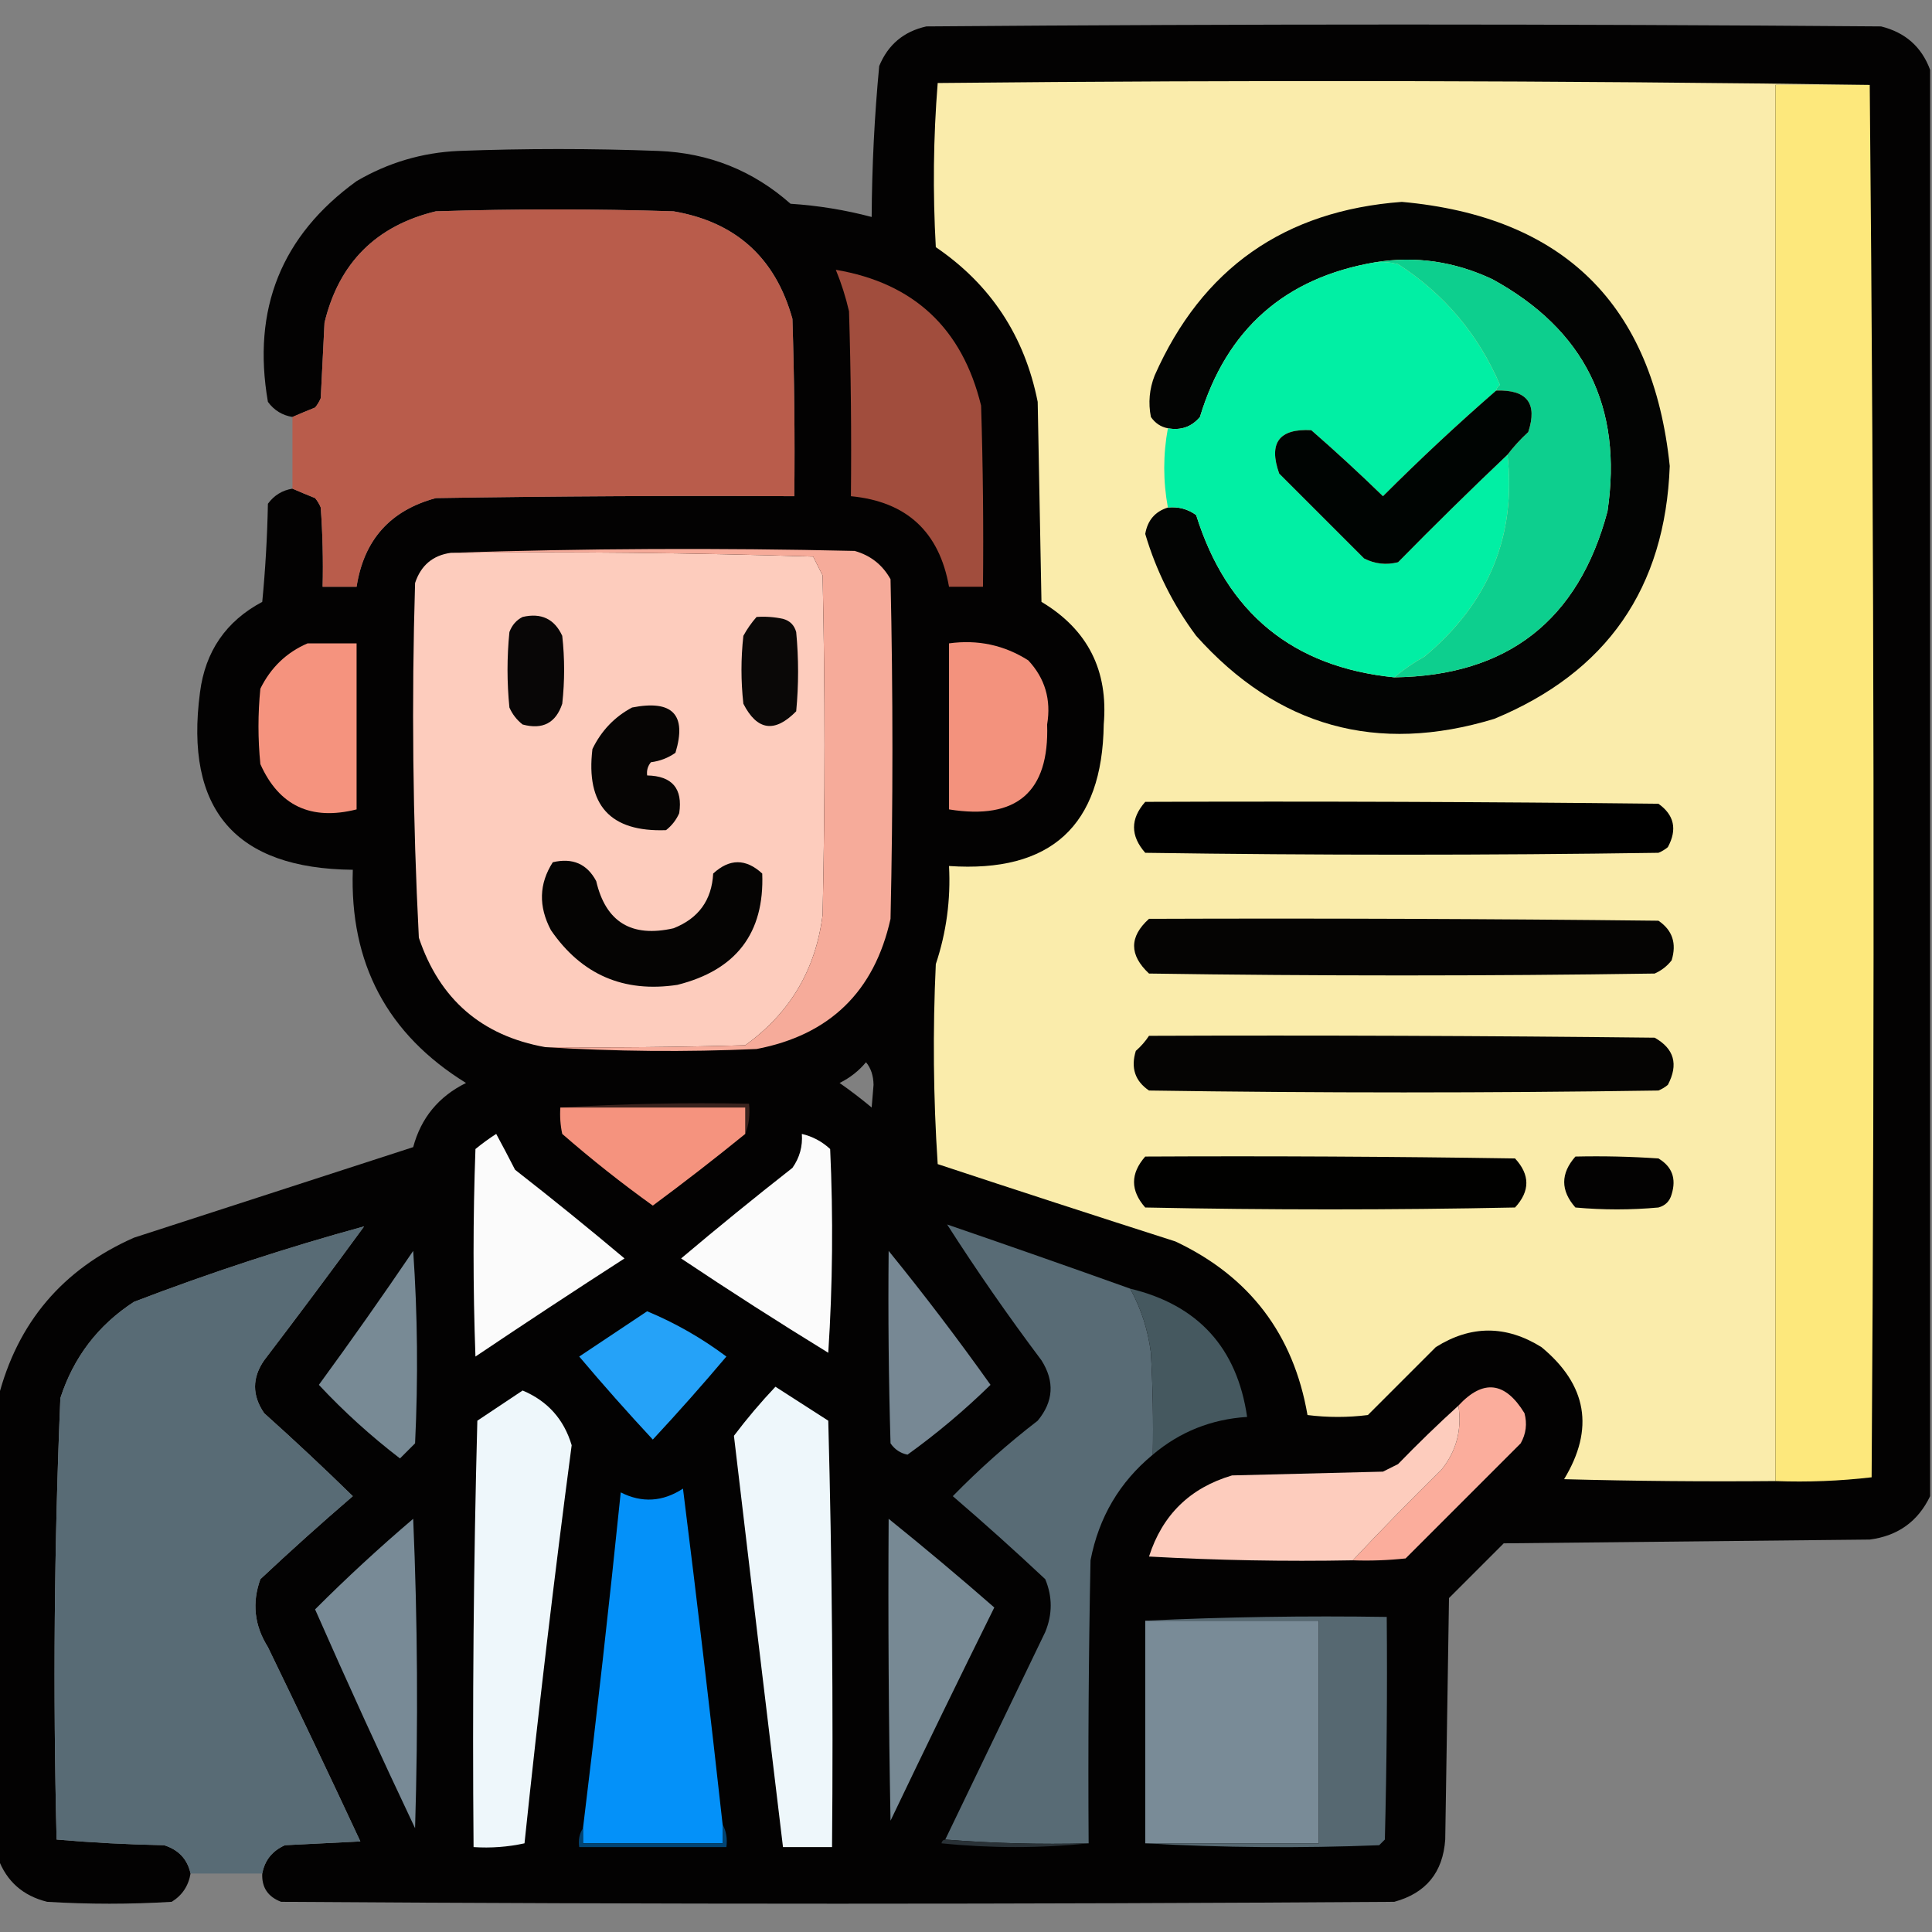 <?xml version="1.0" encoding="UTF-8"?>
<!DOCTYPE svg PUBLIC "-//W3C//DTD SVG 1.1//EN" "http://www.w3.org/Graphics/SVG/1.1/DTD/svg11.dtd">
<svg xmlns="http://www.w3.org/2000/svg" version="1.1" width="512px" height="512px" style="shape-rendering:geometricPrecision; text-rendering:geometricPrecision; image-rendering:optimizeQuality; fill-rule:evenodd; clip-rule:evenodd" xmlns:xlink="http://www.w3.org/1999/xlink">
<rect width="100%" height="100%" fill="#808080" stroke="none"/>
<g><path style="opacity:0.985" fill="#020101" d="M 511.5,18.5 C 511.5,144.5 511.5,270.5 511.5,396.5C 508.293,403.196 502.959,407.03 495.5,408C 463.167,408.333 430.833,408.667 398.5,409C 393.667,413.833 388.833,418.667 384,423.5C 383.667,444.833 383.333,466.167 383,487.5C 382.397,496.213 377.897,501.713 369.5,504C 271.167,504.667 172.833,504.667 74.5,504C 70.993,502.67 69.327,500.17 69.5,496.5C 70.143,493.012 72.143,490.512 75.5,489C 82.167,488.667 88.833,488.333 95.5,488C 87.478,470.788 79.311,453.621 71,436.5C 67.402,430.782 66.735,424.782 69,418.5C 77.043,410.953 85.21,403.62 93.5,396.5C 85.844,389.011 78.01,381.678 70,374.5C 66.788,369.8 66.788,365.133 70,360.5C 78.955,348.756 87.788,336.923 96.5,325C 75.932,330.633 55.599,337.3 35.5,345C 26.002,351.17 19.502,359.67 16,370.5C 14.357,409.453 14.024,448.453 15,487.5C 24.423,488.32 33.923,488.82 43.5,489C 47.334,490.211 49.667,492.711 50.5,496.5C 49.943,499.792 48.276,502.292 45.5,504C 34.5,504.667 23.5,504.667 12.5,504C 6.083,502.411 1.749,498.577 -0.5,492.5C -0.5,451.833 -0.5,411.167 -0.5,370.5C 4.58,350.527 16.58,336.361 35.5,328C 60.167,320 84.833,312 109.5,304C 111.578,296.251 116.245,290.584 123.5,287C 102.635,274.11 92.635,255.277 93.5,230.5C 62.383,230.207 48.883,214.54 53,183.5C 54.39,172.62 59.89,164.62 69.5,159.5C 70.332,150.852 70.832,142.186 71,133.5C 72.638,131.266 74.805,129.933 77.5,129.5C 79.388,130.322 81.388,131.155 83.5,132C 84.126,132.75 84.626,133.584 85,134.5C 85.5,141.492 85.666,148.492 85.5,155.5C 88.5,155.5 91.5,155.5 94.5,155.5C 96.425,143.078 103.425,135.245 115.5,132C 147.165,131.5 178.832,131.333 210.5,131.5C 210.667,115.83 210.5,100.163 210,84.5C 205.499,68.331 194.999,58.831 178.5,56C 157.5,55.333 136.5,55.333 115.5,56C 99.667,59.833 89.833,69.667 86,85.5C 85.667,92.167 85.333,98.833 85,105.5C 84.626,106.416 84.126,107.25 83.5,108C 81.388,108.845 79.388,109.678 77.5,110.5C 74.805,110.067 72.638,108.734 71,106.5C 66.738,81.92 74.571,62.42 94.5,48C 102.843,43.108 111.843,40.441 121.5,40C 139.167,39.333 156.833,39.333 174.5,40C 187.882,40.529 199.549,45.196 209.5,54C 216.826,54.477 223.993,55.643 231,57.5C 231.075,44.111 231.742,30.778 233,17.5C 235.332,11.836 239.499,8.336 245.5,7C 329.833,6.333 414.167,6.333 498.5,7C 504.917,8.589 509.251,12.423 511.5,18.5 Z M 229.5,281.5 C 230.794,283.048 231.461,285.048 231.5,287.5C 231.333,289.5 231.167,291.5 231,293.5C 228.257,291.212 225.423,289.045 222.5,287C 225.266,285.629 227.599,283.796 229.5,281.5 Z"/></g>
<g><path style="opacity:1" fill="#faecab" d="M 495.5,22.5 C 487.167,22.5 478.833,22.5 470.5,22.5C 470.5,145.833 470.5,269.167 470.5,392.5C 451.83,392.667 433.164,392.5 414.5,392C 422.597,378.662 420.597,366.996 408.5,357C 399.12,351.156 389.787,351.156 380.5,357C 374.5,363 368.5,369 362.5,375C 357.167,375.667 351.833,375.667 346.5,375C 342.796,353.587 331.13,338.253 311.5,329C 290.463,322.266 269.463,315.432 248.5,308.5C 247.334,290.843 247.167,273.176 248,255.5C 250.802,247.09 251.968,238.423 251.5,229.5C 278.481,231.347 292.148,218.847 292.5,192C 293.748,177.662 288.248,166.828 276,159.5C 275.667,141.833 275.333,124.167 275,106.5C 271.542,89.068 262.542,75.401 248,65.5C 247.177,50.925 247.344,36.425 248.5,22C 331.001,21.168 413.334,21.334 495.5,22.5 Z"/></g>
<g><path style="opacity:1" fill="#fde87c" d="M 495.5,22.5 C 496.666,145.333 496.833,268.333 496,391.5C 487.585,392.483 479.085,392.817 470.5,392.5C 470.5,269.167 470.5,145.833 470.5,22.5C 478.833,22.5 487.167,22.5 495.5,22.5 Z"/></g>
<g><path style="opacity:1" fill="#030403" d="M 309.5,134.5 C 312.272,134.22 314.772,134.887 317,136.5C 325.111,162.456 342.611,176.79 369.5,179.5C 399.48,179.098 418.313,164.432 426,135.5C 430.104,107.875 419.938,87.375 395.5,74C 385.444,69.279 375.111,67.779 364.5,69.5C 340.544,73.563 325.044,87.23 318,110.5C 315.804,113.125 312.97,114.125 309.5,113.5C 307.629,113.141 306.129,112.141 305,110.5C 304.262,106.739 304.595,103.072 306,99.5C 318.539,71.154 340.372,55.821 371.5,53.5C 414.385,57.385 438.052,80.719 442.5,123.5C 441.311,155.843 425.811,178.176 396,190.5C 364.905,199.953 338.572,192.62 317,168.5C 310.916,160.332 306.416,151.332 303.5,141.5C 304.108,137.897 306.108,135.564 309.5,134.5 Z"/></g>
<g><path style="opacity:0.999" fill="#b95c4b" d="M 77.5,129.5 C 77.5,123.167 77.5,116.833 77.5,110.5C 79.388,109.678 81.388,108.845 83.5,108C 84.126,107.25 84.626,106.416 85,105.5C 85.333,98.833 85.667,92.167 86,85.5C 89.833,69.667 99.667,59.833 115.5,56C 136.5,55.333 157.5,55.333 178.5,56C 194.999,58.831 205.499,68.331 210,84.5C 210.5,100.163 210.667,115.83 210.5,131.5C 178.832,131.333 147.165,131.5 115.5,132C 103.425,135.245 96.425,143.078 94.5,155.5C 91.5,155.5 88.5,155.5 85.5,155.5C 85.666,148.492 85.5,141.492 85,134.5C 84.626,133.584 84.126,132.75 83.5,132C 81.388,131.155 79.388,130.322 77.5,129.5 Z"/></g>
<g><path style="opacity:1" fill="#01efa4" d="M 364.5,69.5 C 366.527,69.338 368.527,69.504 370.5,70C 382.73,77.901 391.73,88.567 397.5,102C 396.944,102.383 396.611,102.883 396.5,103.5C 386.239,112.423 376.239,121.756 366.5,131.5C 360.317,125.483 353.983,119.649 347.5,114C 338.958,113.547 336.125,117.381 339,125.5C 346.5,133 354,140.5 361.5,148C 364.366,149.457 367.366,149.79 370.5,149C 380.035,139.298 389.702,129.798 399.5,120.5C 401.875,141.966 394.541,159.799 377.5,174C 374.593,175.609 371.927,177.442 369.5,179.5C 342.611,176.79 325.111,162.456 317,136.5C 314.772,134.887 312.272,134.22 309.5,134.5C 308.213,127.493 308.213,120.493 309.5,113.5C 312.97,114.125 315.804,113.125 318,110.5C 325.044,87.23 340.544,73.563 364.5,69.5 Z"/></g>
<g><path style="opacity:1" fill="#0dcf8e" d="M 364.5,69.5 C 375.111,67.779 385.444,69.279 395.5,74C 419.938,87.375 430.104,107.875 426,135.5C 418.313,164.432 399.48,179.098 369.5,179.5C 371.927,177.442 374.593,175.609 377.5,174C 394.541,159.799 401.875,141.966 399.5,120.5C 401.127,118.37 402.96,116.37 405,114.5C 407.51,106.883 404.677,103.216 396.5,103.5C 396.611,102.883 396.944,102.383 397.5,102C 391.73,88.567 382.73,77.901 370.5,70C 368.527,69.504 366.527,69.338 364.5,69.5 Z"/></g>
<g><path style="opacity:1" fill="#a14d3d" d="M 221.5,71.5 C 242.18,75.01 255.013,87.01 260,107.5C 260.5,123.497 260.667,139.497 260.5,155.5C 257.5,155.5 254.5,155.5 251.5,155.5C 248.914,140.914 240.247,132.914 225.5,131.5C 225.667,115.163 225.5,98.83 225,82.5C 224.126,78.712 222.959,75.046 221.5,71.5 Z"/></g>
<g><path style="opacity:1" fill="#000402" d="M 396.5,103.5 C 404.677,103.216 407.51,106.883 405,114.5C 402.96,116.37 401.127,118.37 399.5,120.5C 389.702,129.798 380.035,139.298 370.5,149C 367.366,149.79 364.366,149.457 361.5,148C 354,140.5 346.5,133 339,125.5C 336.125,117.381 338.958,113.547 347.5,114C 353.983,119.649 360.317,125.483 366.5,131.5C 376.239,121.756 386.239,112.423 396.5,103.5 Z"/></g>
<g><path style="opacity:1" fill="#fdccbd" d="M 119.5,146.5 C 151.507,146.167 183.507,146.5 215.5,147.5C 216.333,149.167 217.167,150.833 218,152.5C 218.667,182.5 218.667,212.5 218,242.5C 216.152,257.004 209.318,268.504 197.5,277C 179.836,277.5 162.17,277.667 144.5,277.5C 127.648,274.487 116.482,264.82 111,248.5C 109.387,217.197 109.054,185.864 110,154.5C 111.546,149.822 114.713,147.156 119.5,146.5 Z"/></g>
<g><path style="opacity:1" fill="#f6ab9a" d="M 119.5,146.5 C 154.998,145.336 190.664,145.169 226.5,146C 230.709,147.187 233.876,149.687 236,153.5C 236.667,183.5 236.667,213.5 236,243.5C 231.718,262.782 219.885,274.282 200.5,278C 181.662,278.829 162.995,278.662 144.5,277.5C 162.17,277.667 179.836,277.5 197.5,277C 209.318,268.504 216.152,257.004 218,242.5C 218.667,212.5 218.667,182.5 218,152.5C 217.167,150.833 216.333,149.167 215.5,147.5C 183.507,146.5 151.507,146.167 119.5,146.5 Z"/></g>
<g><path style="opacity:1" fill="#080606" d="M 138.5,163.5 C 143.439,162.352 146.939,164.019 149,168.5C 149.667,174.5 149.667,180.5 149,186.5C 147.305,191.599 143.805,193.432 138.5,192C 136.951,190.786 135.785,189.286 135,187.5C 134.333,180.833 134.333,174.167 135,167.5C 135.69,165.65 136.856,164.316 138.5,163.5 Z"/></g>
<g><path style="opacity:1" fill="#0a0807" d="M 200.5,163.5 C 202.857,163.337 205.19,163.503 207.5,164C 209.333,164.5 210.5,165.667 211,167.5C 211.667,174.5 211.667,181.5 211,188.5C 205.309,194.293 200.643,193.626 197,186.5C 196.333,180.5 196.333,174.5 197,168.5C 197.997,166.677 199.164,165.01 200.5,163.5 Z"/></g>
<g><path style="opacity:1" fill="#f5937e" d="M 81.5,170.5 C 85.833,170.5 90.167,170.5 94.5,170.5C 94.5,185.167 94.5,199.833 94.5,214.5C 82.429,217.544 73.929,213.544 69,202.5C 68.333,195.833 68.333,189.167 69,182.5C 71.769,176.895 75.936,172.895 81.5,170.5 Z"/></g>
<g><path style="opacity:1" fill="#f3927d" d="M 251.5,170.5 C 259.124,169.449 266.124,170.949 272.5,175C 276.937,179.751 278.604,185.417 277.5,192C 278.105,209.883 269.438,217.383 251.5,214.5C 251.5,199.833 251.5,185.167 251.5,170.5 Z"/></g>
<g><path style="opacity:1" fill="#060504" d="M 167.5,187.5 C 178.229,185.389 182.062,189.389 179,199.5C 177.055,200.863 174.888,201.697 172.5,202C 171.663,203.011 171.33,204.178 171.5,205.5C 178.142,205.64 180.976,208.973 180,215.5C 179.215,217.286 178.049,218.786 176.5,220C 161.708,220.536 155.208,213.369 157,198.5C 159.357,193.645 162.857,189.979 167.5,187.5 Z"/></g>
<g><path style="opacity:1" fill="#000000" d="M 303.5,212.5 C 348.835,212.333 394.168,212.5 439.5,213C 443.696,215.981 444.529,219.814 442,224.5C 441.25,225.126 440.416,225.626 439.5,226C 394.167,226.667 348.833,226.667 303.5,226C 299.541,221.501 299.541,217.001 303.5,212.5 Z"/></g>
<g><path style="opacity:1" fill="#050403" d="M 146.5,228.5 C 151.742,227.271 155.575,228.937 158,233.5C 160.533,244.362 167.367,248.529 178.5,246C 185.127,243.381 188.627,238.547 189,231.5C 193.333,227.5 197.667,227.5 202,231.5C 202.602,247.261 195.102,257.094 179.5,261C 165.285,263.141 154.118,258.308 146,246.5C 142.666,240.207 142.832,234.207 146.5,228.5 Z"/></g>
<g><path style="opacity:1" fill="#050403" d="M 304.5,243.5 C 349.501,243.333 394.501,243.5 439.5,244C 443.212,246.513 444.378,250.013 443,254.5C 441.786,256.049 440.286,257.215 438.5,258C 393.833,258.667 349.167,258.667 304.5,258C 299.235,253.076 299.235,248.242 304.5,243.5 Z"/></g>
<g><path style="opacity:1" fill="#050403" d="M 304.5,274.5 C 349.168,274.333 393.835,274.5 438.5,275C 443.689,277.913 444.856,282.08 442,287.5C 441.25,288.126 440.416,288.626 439.5,289C 394.5,289.667 349.5,289.667 304.5,289C 300.788,286.487 299.622,282.987 301,278.5C 302.376,277.295 303.542,275.962 304.5,274.5 Z"/></g>
<g><path style="opacity:1" fill="#3b231e" d="M 148.5,293.5 C 164.992,292.503 181.658,292.17 198.5,292.5C 198.806,295.385 198.473,298.052 197.5,300.5C 197.5,298.167 197.5,295.833 197.5,293.5C 181.167,293.5 164.833,293.5 148.5,293.5 Z"/></g>
<g><path style="opacity:1" fill="#f5937e" d="M 148.5,293.5 C 164.833,293.5 181.167,293.5 197.5,293.5C 197.5,295.833 197.5,298.167 197.5,300.5C 189.484,307.015 181.317,313.348 173,319.5C 164.723,313.561 156.723,307.228 149,300.5C 148.503,298.19 148.337,295.857 148.5,293.5 Z"/></g>
<g><path style="opacity:1" fill="#fbfbfb" d="M 131.5,300.5 C 133.117,303.475 134.784,306.642 136.5,310C 146.336,317.674 156.003,325.507 165.5,333.5C 152.248,342.042 139.081,350.709 126,359.5C 125.333,341.167 125.333,322.833 126,304.5C 127.812,303.023 129.645,301.69 131.5,300.5 Z"/></g>
<g><path style="opacity:1" fill="#fbfbfb" d="M 212.5,300.5 C 215.343,301.172 217.843,302.505 220,304.5C 220.833,322.509 220.666,340.509 219.5,358.5C 206.33,350.416 193.33,342.083 180.5,333.5C 190.164,325.341 199.997,317.341 210,309.5C 211.908,306.794 212.741,303.794 212.5,300.5 Z"/></g>
<g><path style="opacity:1" fill="#010100" d="M 303.5,306.5 C 336.168,306.333 368.835,306.5 401.5,307C 405.5,311.333 405.5,315.667 401.5,320C 368.833,320.667 336.167,320.667 303.5,320C 299.541,315.501 299.541,311.001 303.5,306.5 Z"/></g>
<g><path style="opacity:1" fill="#030202" d="M 417.5,306.5 C 424.841,306.334 432.174,306.5 439.5,307C 443.124,309.161 444.291,312.328 443,316.5C 442.5,318.333 441.333,319.5 439.5,320C 432.167,320.667 424.833,320.667 417.5,320C 413.541,315.501 413.541,311.001 417.5,306.5 Z"/></g>
<g><path style="opacity:1" fill="#586b75" d="M 69.5,496.5 C 63.167,496.5 56.833,496.5 50.5,496.5C 49.667,492.711 47.334,490.211 43.5,489C 33.923,488.82 24.423,488.32 15,487.5C 14.024,448.453 14.357,409.453 16,370.5C 19.502,359.67 26.002,351.17 35.5,345C 55.599,337.3 75.932,330.633 96.5,325C 87.788,336.923 78.955,348.756 70,360.5C 66.788,365.133 66.788,369.8 70,374.5C 78.01,381.678 85.844,389.011 93.5,396.5C 85.21,403.62 77.043,410.953 69,418.5C 66.735,424.782 67.402,430.782 71,436.5C 79.311,453.621 87.478,470.788 95.5,488C 88.833,488.333 82.167,488.667 75.5,489C 72.143,490.512 70.143,493.012 69.5,496.5 Z"/></g>
<g><path style="opacity:1" fill="#586b75" d="M 299.5,341.5 C 302.406,346.781 304.239,352.447 305,358.5C 305.5,367.494 305.666,376.494 305.5,385.5C 296.692,392.767 291.192,402.1 289,413.5C 288.5,438.498 288.333,463.498 288.5,488.5C 275.656,488.829 262.989,488.495 250.5,487.5C 259.32,469.193 268.153,450.86 277,432.5C 278.932,427.806 278.932,423.139 277,418.5C 268.957,410.953 260.79,403.62 252.5,396.5C 259.528,389.305 267.028,382.639 275,376.5C 279.201,371.422 279.534,366.089 276,360.5C 267.108,348.656 258.775,336.656 251,324.5C 267.286,330.094 283.452,335.76 299.5,341.5 Z"/></g>
<g><path style="opacity:1" fill="#788a95" d="M 109.5,331.5 C 110.662,348.328 110.828,365.328 110,382.5C 108.667,383.833 107.333,385.167 106,386.5C 98.26,380.561 91.093,374.061 84.5,367C 93.063,355.28 101.397,343.446 109.5,331.5 Z"/></g>
<g><path style="opacity:1" fill="#778894" d="M 235.5,331.5 C 244.844,342.995 253.844,354.829 262.5,367C 255.579,373.762 248.246,379.929 240.5,385.5C 238.617,385.124 237.117,384.124 236,382.5C 235.5,365.503 235.333,348.503 235.5,331.5 Z"/></g>
<g><path style="opacity:1" fill="#45585f" d="M 299.5,341.5 C 317.495,345.829 327.828,357.162 330.5,375.5C 321.014,376.103 312.681,379.436 305.5,385.5C 305.666,376.494 305.5,367.494 305,358.5C 304.239,352.447 302.406,346.781 299.5,341.5 Z"/></g>
<g><path style="opacity:1" fill="#25a2f8" d="M 171.5,347.5 C 178.953,350.601 185.953,354.601 192.5,359.5C 186.186,366.982 179.686,374.315 173,381.5C 166.314,374.315 159.814,366.982 153.5,359.5C 159.565,355.477 165.565,351.477 171.5,347.5 Z"/></g>
<g><path style="opacity:1" fill="#eef7fb" d="M 138.5,368.5 C 145.109,371.277 149.442,376.11 151.5,383C 146.854,418.108 142.687,453.275 139,488.5C 134.599,489.467 130.099,489.8 125.5,489.5C 125.167,451.827 125.5,414.161 126.5,376.5C 130.565,373.81 134.565,371.143 138.5,368.5 Z"/></g>
<g><path style="opacity:1" fill="#eef7fb" d="M 205.5,367.5 C 210.149,370.474 214.816,373.474 219.5,376.5C 220.5,414.161 220.833,451.827 220.5,489.5C 216.167,489.5 211.833,489.5 207.5,489.5C 203.106,453.158 198.772,416.825 194.5,380.5C 197.937,375.95 201.604,371.617 205.5,367.5 Z"/></g>
<g><path style="opacity:1" fill="#fbad9c" d="M 358.5,413.5 C 366.131,405.368 373.964,397.368 382,389.5C 385.97,384.533 387.47,378.866 386.5,372.5C 393.035,365.445 398.869,366.111 404,374.5C 404.755,377.303 404.422,379.97 403,382.5C 392.833,392.667 382.667,402.833 372.5,413C 367.845,413.499 363.179,413.666 358.5,413.5 Z"/></g>
<g><path style="opacity:1" fill="#fdccbd" d="M 386.5,372.5 C 387.47,378.866 385.97,384.533 382,389.5C 373.964,397.368 366.131,405.368 358.5,413.5C 340.488,413.833 322.488,413.5 304.5,412.5C 308.035,401.465 315.368,394.298 326.5,391C 339.833,390.667 353.167,390.333 366.5,390C 367.833,389.333 369.167,388.667 370.5,388C 375.702,382.63 381.035,377.464 386.5,372.5 Z"/></g>
<g><path style="opacity:1" fill="#0491f9" d="M 191.5,483.5 C 191.5,485.167 191.5,486.833 191.5,488.5C 179.167,488.5 166.833,488.5 154.5,488.5C 154.5,487.167 154.5,485.833 154.5,484.5C 158.126,454.868 161.459,425.201 164.5,395.5C 170.122,398.345 175.622,398.011 181,394.5C 184.72,424.15 188.22,453.816 191.5,483.5 Z"/></g>
<g><path style="opacity:1" fill="#788a96" d="M 109.5,402.5 C 110.664,429.664 110.83,456.997 110,484.5C 100.89,465.281 92.057,445.948 83.5,426.5C 91.861,418.138 100.527,410.138 109.5,402.5 Z"/></g>
<g><path style="opacity:1" fill="#778994" d="M 235.5,402.5 C 244.96,410.122 254.294,417.956 263.5,426C 254.205,444.757 245.039,463.59 236,482.5C 235.5,455.835 235.333,429.169 235.5,402.5 Z"/></g>
<g><path style="opacity:1" fill="#798b97" d="M 303.5,429.5 C 318.833,429.5 334.167,429.5 349.5,429.5C 349.5,449.167 349.5,468.833 349.5,488.5C 334.167,488.5 318.833,488.5 303.5,488.5C 303.5,468.833 303.5,449.167 303.5,429.5 Z"/></g>
<g><path style="opacity:1" fill="#566871" d="M 303.5,429.5 C 324.66,428.503 345.993,428.169 367.5,428.5C 367.667,448.169 367.5,467.836 367,487.5C 366.5,488 366,488.5 365.5,489C 344.663,489.829 323.996,489.663 303.5,488.5C 318.833,488.5 334.167,488.5 349.5,488.5C 349.5,468.833 349.5,449.167 349.5,429.5C 334.167,429.5 318.833,429.5 303.5,429.5 Z"/></g>
<g><path style="opacity:1" fill="#024372" d="M 191.5,483.5 C 192.461,485.265 192.795,487.265 192.5,489.5C 179.5,489.5 166.5,489.5 153.5,489.5C 153.216,487.585 153.549,485.919 154.5,484.5C 154.5,485.833 154.5,487.167 154.5,488.5C 166.833,488.5 179.167,488.5 191.5,488.5C 191.5,486.833 191.5,485.167 191.5,483.5 Z"/></g>
<g><path style="opacity:1" fill="#293136" d="M 250.5,487.5 C 262.989,488.495 275.656,488.829 288.5,488.5C 275.661,489.825 262.661,489.825 249.5,488.5C 249.624,487.893 249.957,487.56 250.5,487.5 Z"/></g>
</svg>
